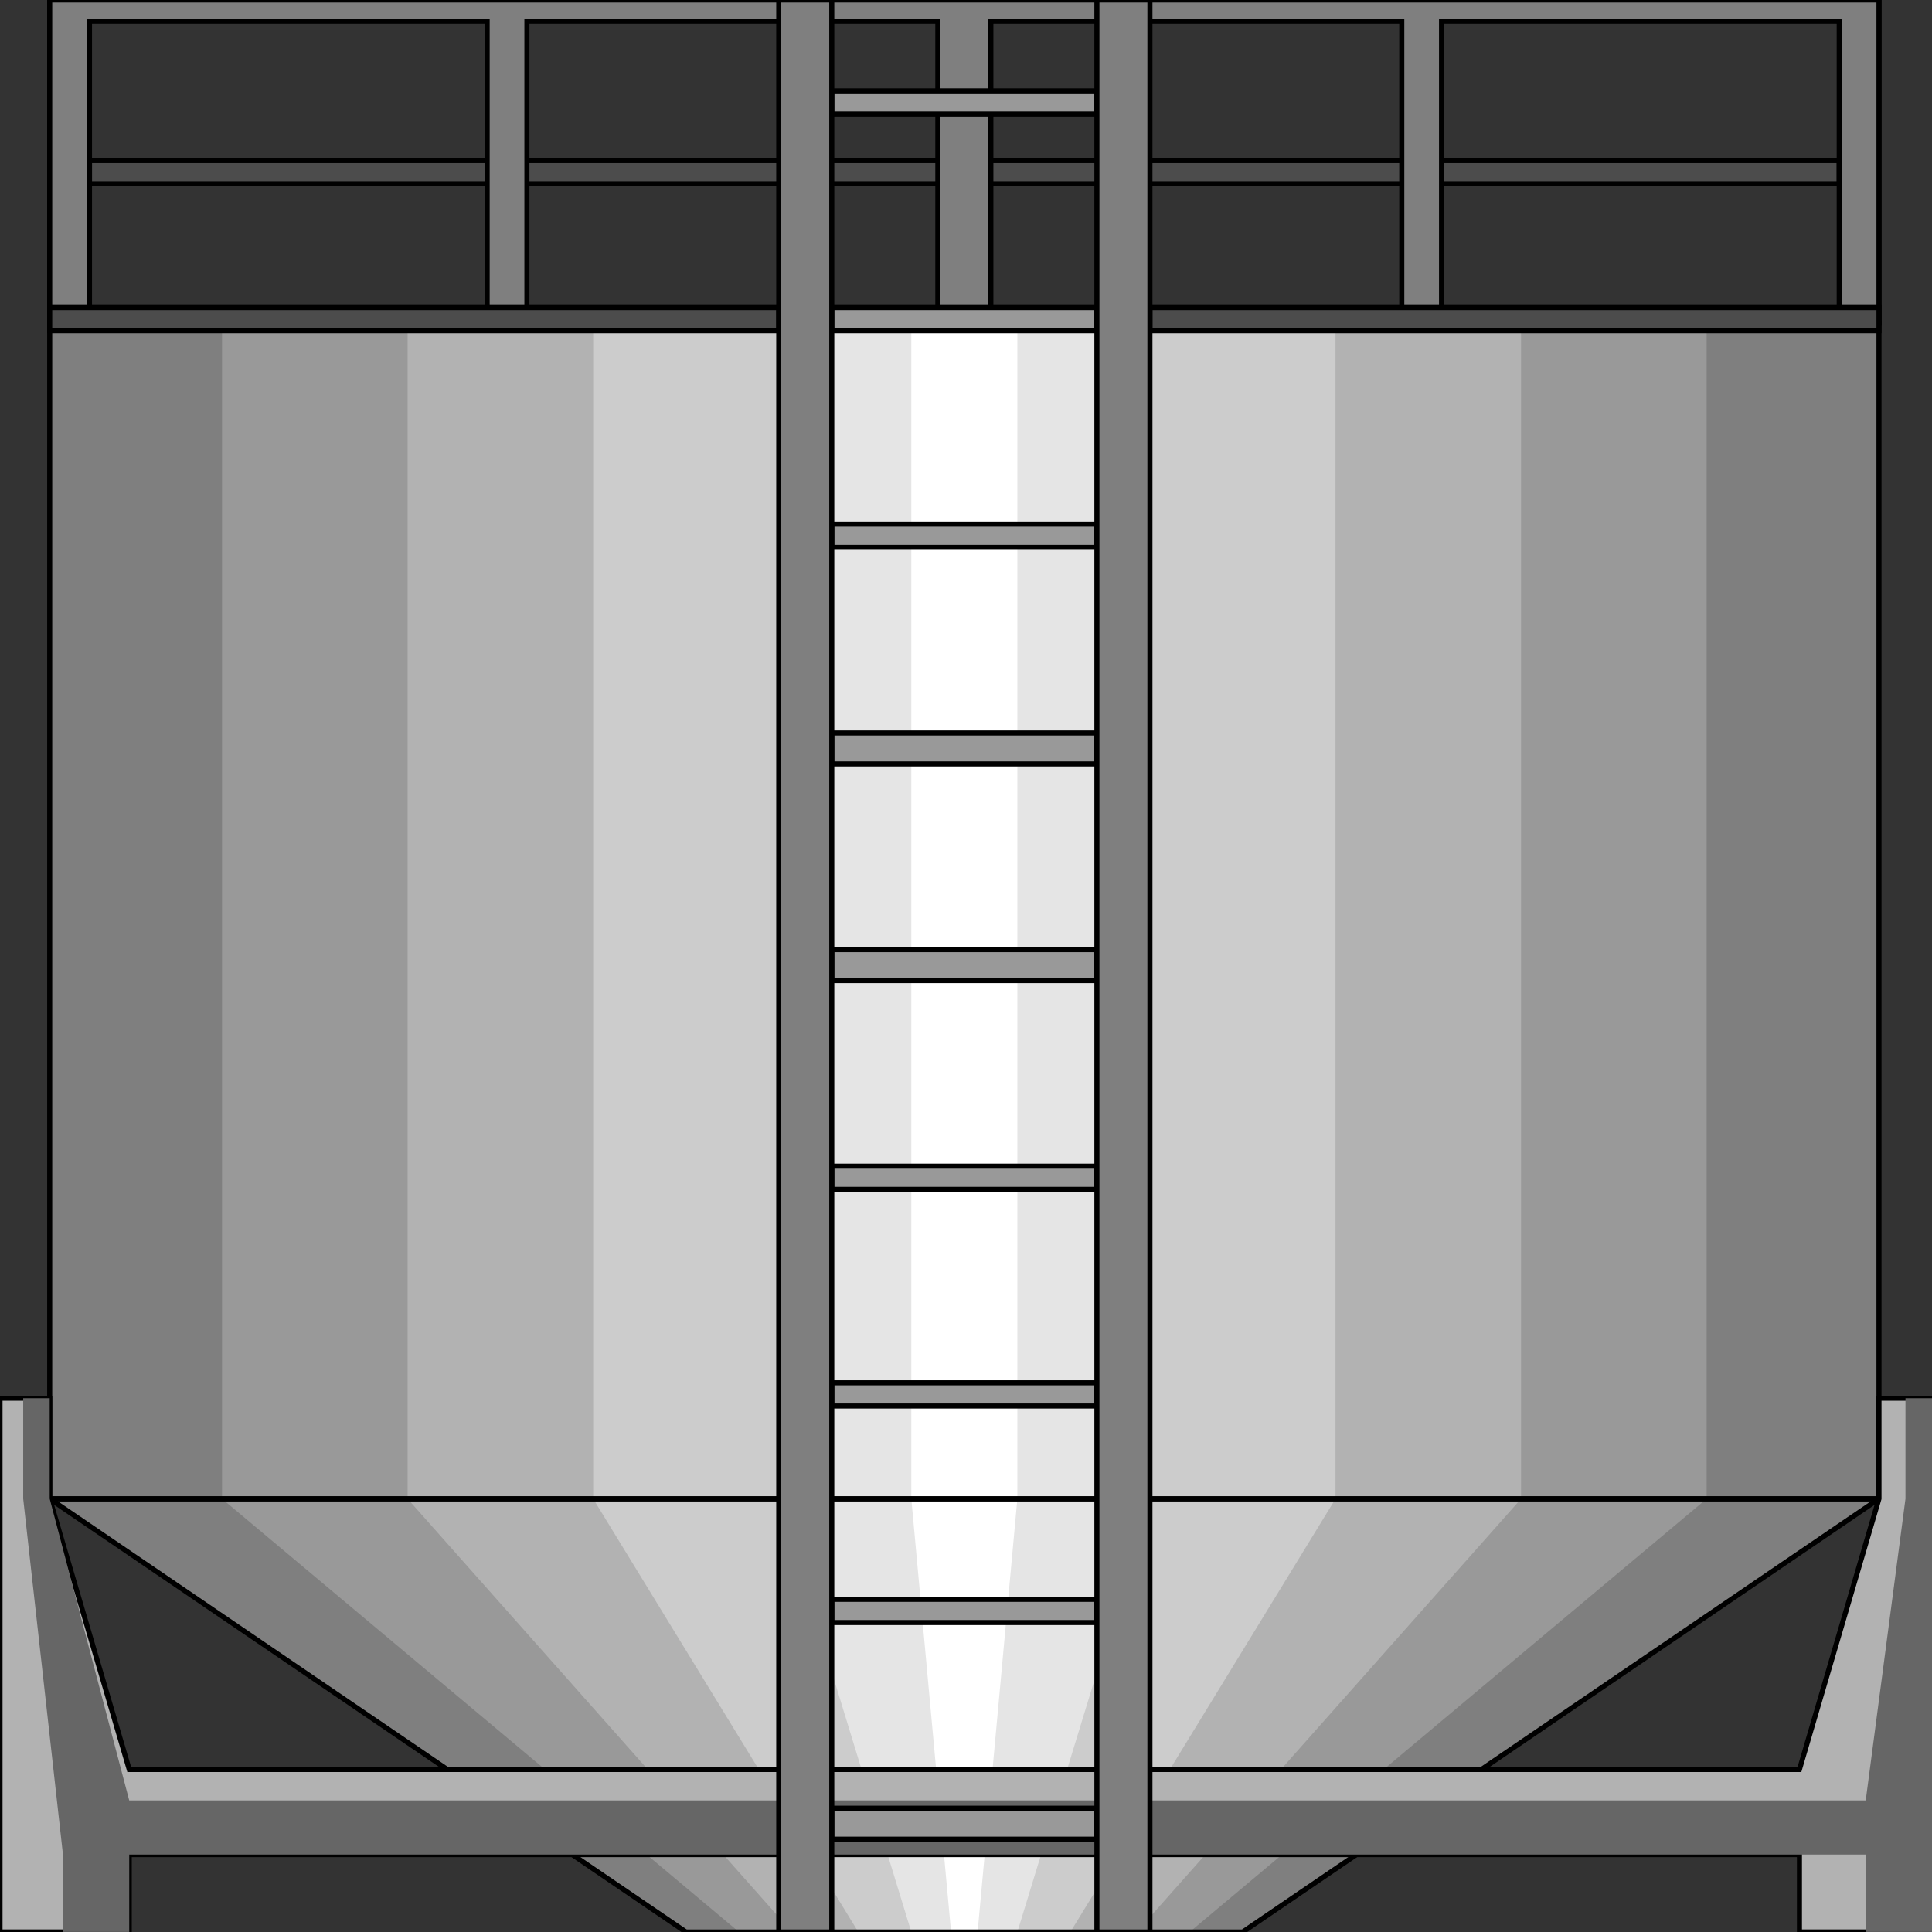 <svg width="150" height="150" viewBox="0 0 150 150" fill="none" xmlns="http://www.w3.org/2000/svg">
<rect x="0" y="0" width="150" height="150" fill="#333333" stroke="none"/>
<g clip-path="url(#clip0_2109_242532)">
<path d="M6.947 12.461H142.796V14.263H6.947V12.461Z" fill="#4C4C4C" stroke="black" stroke-width="0.393"/>
<path d="M3.859 116.369V25.078H145.883V116.369H3.859Z" fill="#7F7F7F"/>
<path d="M145.883 116.367L96.484 150.001H53.259L3.859 116.367H145.883Z" fill="#7F7F7F"/>
<path d="M17.238 116.369V25.078H132.504V116.369H17.238Z" fill="#999999"/>
<path d="M132.504 116.367L92.367 150.001H57.376L17.238 116.367H132.504Z" fill="#999999"/>
<path d="M31.646 116.369V25.078H118.096V116.369H31.646Z" fill="#B2B2B2"/>
<path d="M118.096 116.367L88.25 150.001H61.492L31.646 116.367H118.096Z" fill="#B2B2B2"/>
<path d="M46.055 116.369V25.078H103.688V116.369H46.055Z" fill="#CCCCCC"/>
<path d="M103.688 116.367L83.104 150.001H66.638L46.055 116.367H103.688Z" fill="#CCCCCC"/>
<path d="M60.463 116.369V25.078H89.279V116.369H60.463Z" fill="#E5E5E5"/>
<path d="M89.279 116.367L78.988 150.001H70.754L60.463 116.367H89.279Z" fill="#E5E5E5"/>
<path d="M70.755 116.369V25.078H78.988V116.369H70.755Z" fill="white"/>
<path d="M78.988 116.367L75.901 150.001H73.842L70.755 116.367H78.988Z" fill="white"/>
<path d="M3.859 116.367H145.883L96.484 150.001H53.259L3.859 116.367Z" stroke="black" stroke-width="0.393"/>
<path d="M3.859 116.369V25.078H145.883V116.369H3.859Z" stroke="black" stroke-width="0.393"/>
<path d="M3.859 25.075H145.883V0H3.859V25.075Z" stroke="black" stroke-width="0.393"/>
<path d="M6.947 25.075V1.652H37.822V25.075H40.909V1.652H72.813V25.075H76.93V1.652H108.834V25.075H111.921V1.652H142.796V25.075H145.883V0H3.859V25.075H6.947Z" fill="#7F7F7F" stroke="black" stroke-width="0.393"/>
<path d="M3.859 23.875H60.463V25.677H3.859V23.875Z" fill="#4C4C4C" stroke="black" stroke-width="0.393"/>
<path d="M89.279 23.875H145.883V25.677H89.279V23.875Z" fill="#4C4C4C" stroke="black" stroke-width="0.393"/>
<path d="M0 149.996V108.555H3.859V116.362L10.034 137.384H139.708L145.883 116.362V108.555H150V149.996H139.708V143.99H10.034V149.996H0Z" fill="#B2B2B2" stroke="black" stroke-width="0.393"/>
<path d="M4.888 149.996V143.99L1.801 116.362V108.555H3.859V116.362L10.034 139.786H144.854L147.941 116.362V108.555H150V149.996H144.854V143.99H10.034V149.996H4.888Z" fill="#666666"/>
<path d="M64.58 7.055H85.163V8.856H64.58V7.055Z" fill="#999999" stroke="black" stroke-width="0.393"/>
<path d="M64.58 23.875H85.163V25.677H64.58V23.875Z" fill="#999999" stroke="black" stroke-width="0.393"/>
<path d="M64.58 40.688H85.163V42.489H64.58V40.688Z" fill="#999999" stroke="black" stroke-width="0.393"/>
<path d="M64.58 56.906H85.163V59.309H64.58V56.906Z" fill="#999999" stroke="black" stroke-width="0.393"/>
<path d="M64.58 73.727H85.163V76.129H64.58V73.727Z" fill="#999999" stroke="black" stroke-width="0.393"/>
<path d="M64.58 90.539H85.163V92.341H64.58V90.539Z" fill="#999999" stroke="black" stroke-width="0.393"/>
<path d="M64.58 107.359H85.163V109.161H64.58V107.359Z" fill="#999999" stroke="black" stroke-width="0.393"/>
<path d="M64.58 124.172H85.163V125.974H64.58V124.172Z" fill="#999999" stroke="black" stroke-width="0.393"/>
<path d="M64.58 140.391H85.163V142.793H64.58V140.391Z" fill="#999999" stroke="black" stroke-width="0.393"/>
<path d="M85.163 0H89.28V150H85.163V0Z" fill="#7F7F7F" stroke="black" stroke-width="0.393"/>
<path d="M60.463 0H64.579V150H60.463V0Z" fill="#7F7F7F" stroke="black" stroke-width="0.393"/>
</g>
<defs>
<clipPath id="clip0_2109_242532">
<rect width="150" height="150" fill="white"/>
</clipPath>
</defs>
</svg>
